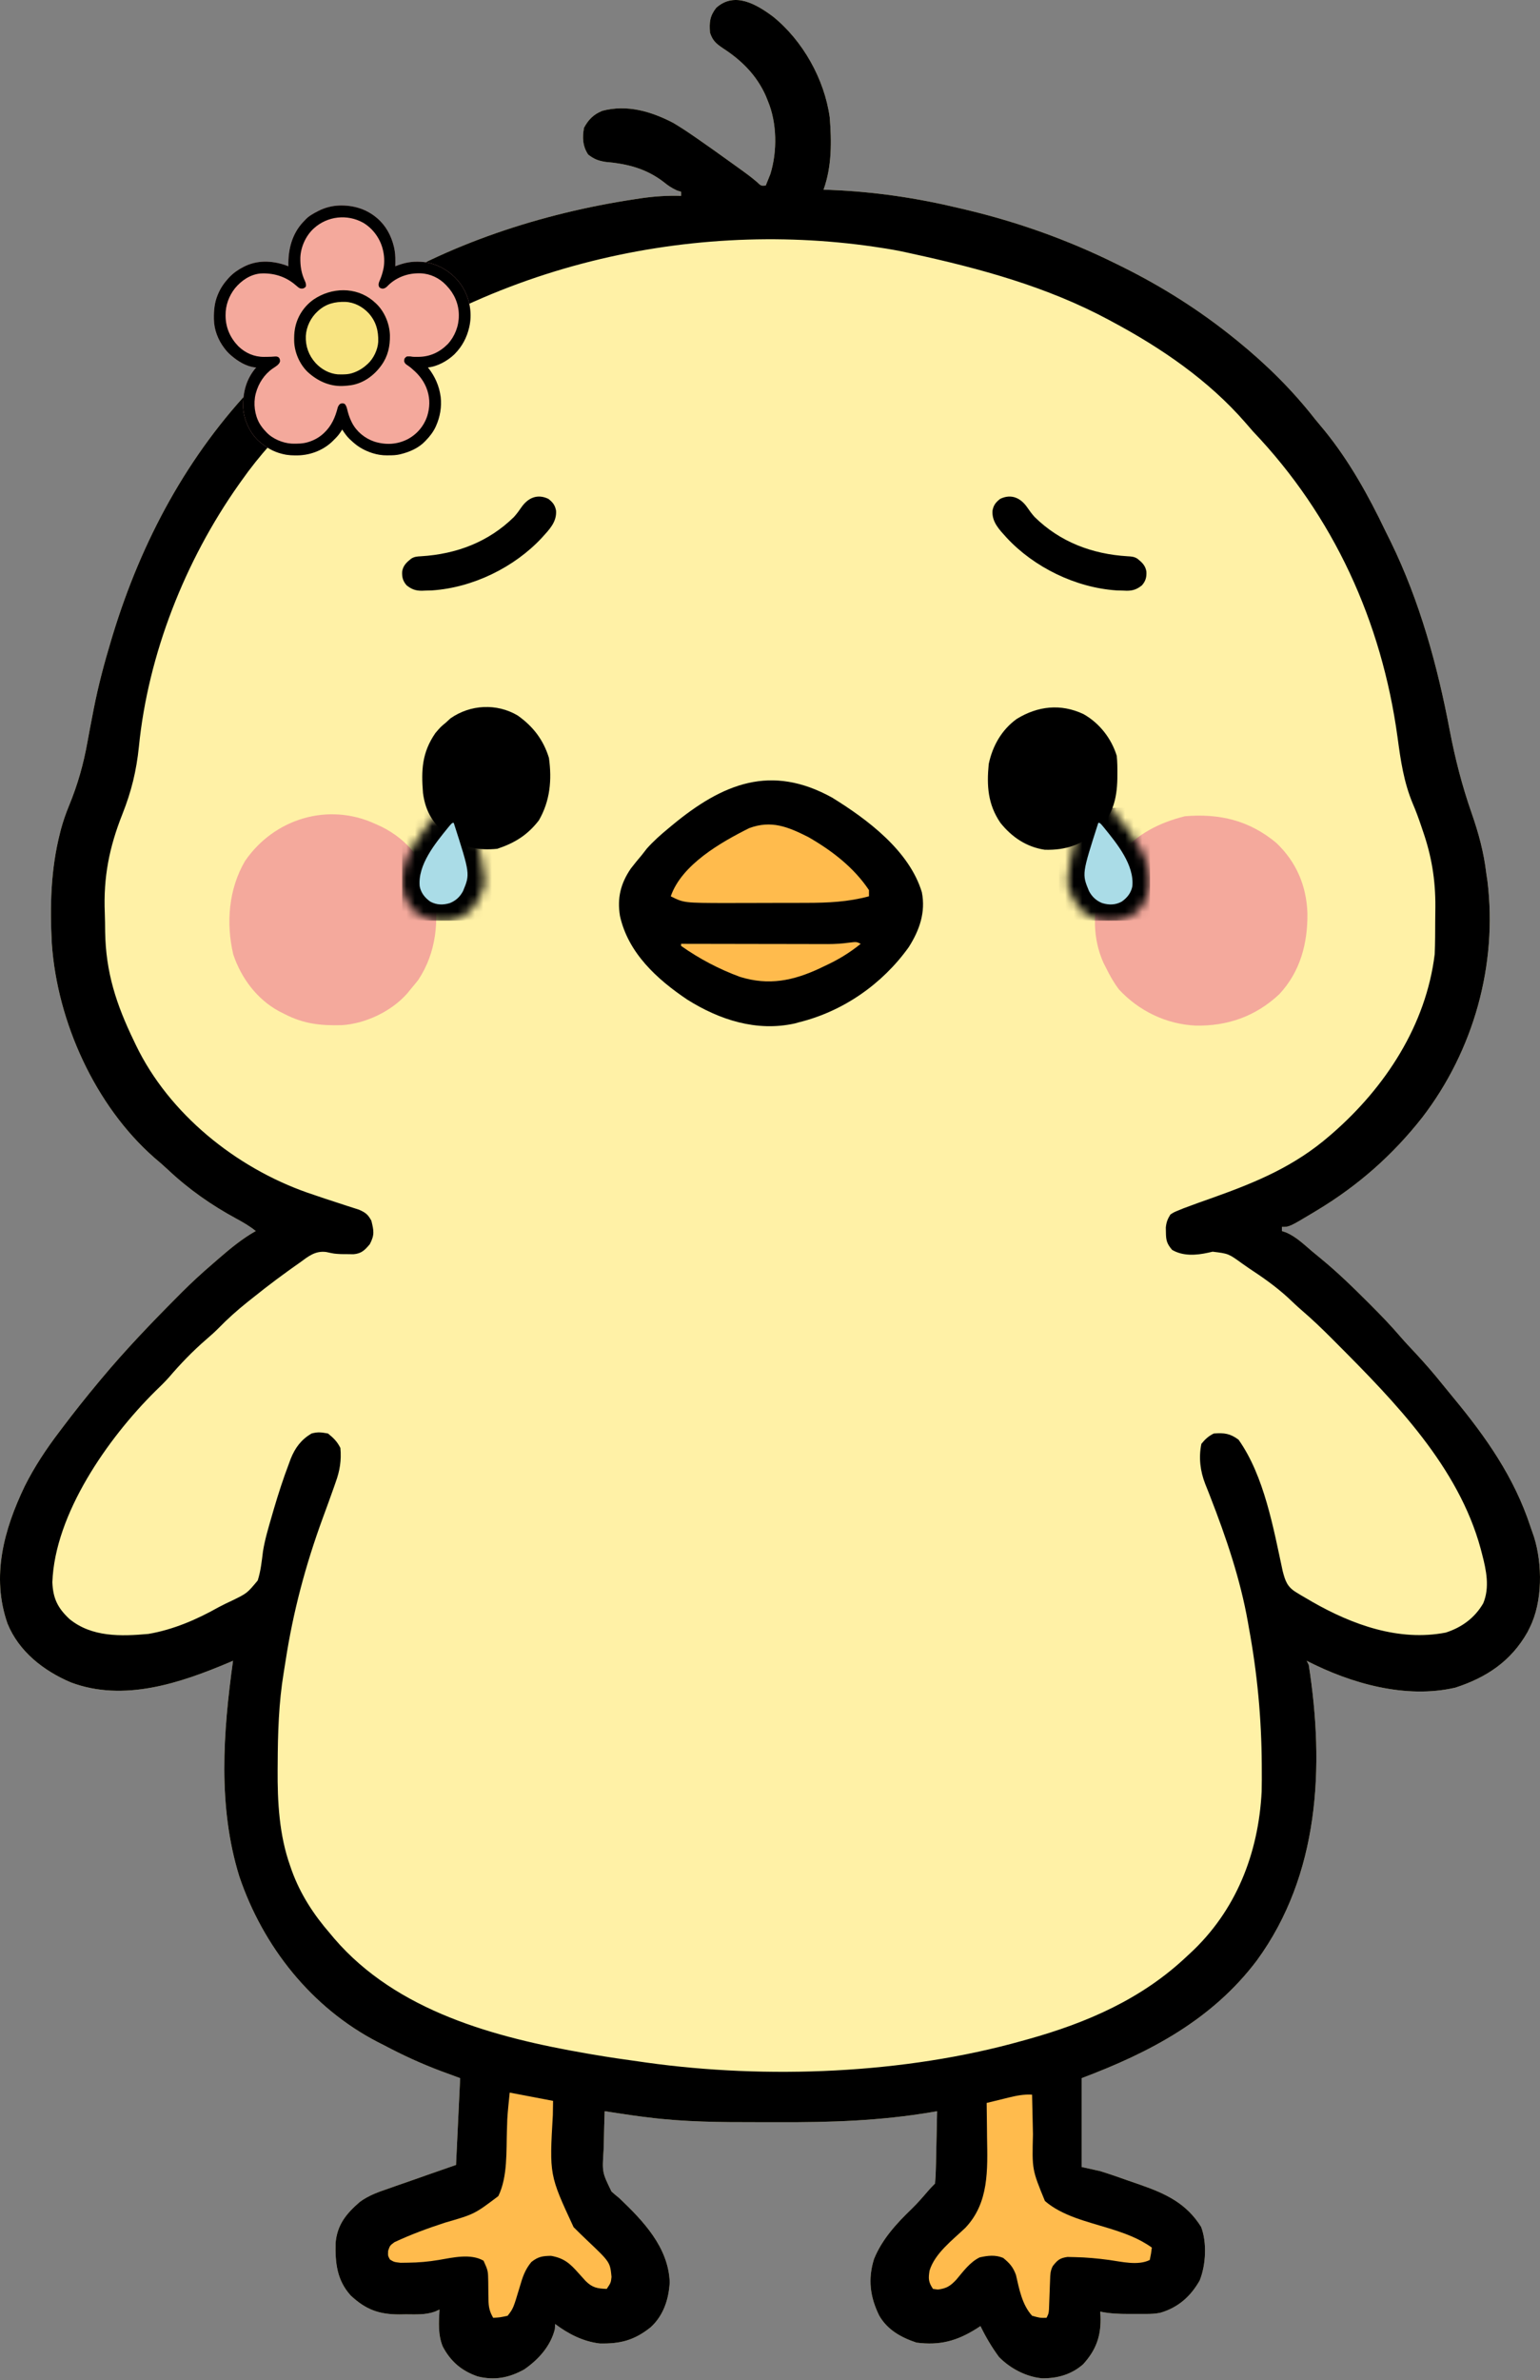 <svg width="180" height="278" viewBox="0 0 180 278" fill="none" xmlns="http://www.w3.org/2000/svg">
<rect x="0" y="0" width="180" height="278" fill="#808080" stroke="none"/>
<path d="M90.361 1.944C93.855 4.773 96.361 9.253 96.982 13.709C97.207 16.548 97.236 19.449 96.258 22.156C96.654 22.169 96.654 22.169 97.058 22.183C102.2 22.389 107.186 23.123 112.186 24.328C112.518 24.405 112.518 24.405 112.856 24.485C118.991 25.936 124.88 28.046 130.528 30.844C130.748 30.952 130.968 31.061 131.195 31.173C135.882 33.505 140.213 36.24 144.284 39.532C144.43 39.65 144.577 39.768 144.727 39.889C148.034 42.583 151.072 45.581 153.696 48.944C154.067 49.392 154.439 49.839 154.812 50.286C157.714 53.854 159.943 57.872 161.926 62.01C162.131 62.434 162.341 62.854 162.552 63.274C165.941 70.202 168.025 77.773 169.452 85.329C170.087 88.64 170.894 91.782 172.003 94.959C172.825 97.315 173.437 99.557 173.726 102.037C173.769 102.319 173.812 102.601 173.856 102.892C175.055 112.689 172.247 122.695 166.245 130.514C162.775 134.931 158.744 138.474 153.937 141.374C153.784 141.467 153.63 141.56 153.472 141.655C150.715 143.305 150.715 143.305 149.834 143.305C149.834 143.464 149.834 143.624 149.834 143.788C150.009 143.848 150.184 143.908 150.363 143.971C151.505 144.475 152.374 145.319 153.318 146.123C153.686 146.434 154.059 146.739 154.433 147.043C156.336 148.609 158.094 150.312 159.835 152.053C160.006 152.224 160.006 152.224 160.18 152.398C161.395 153.613 162.579 154.841 163.698 156.145C164.277 156.815 164.885 157.456 165.491 158.102C166.559 159.251 167.581 160.425 168.562 161.649C168.994 162.187 169.43 162.72 169.871 163.25C173.697 167.866 176.983 172.547 178.871 178.281C179.008 178.696 179.153 179.108 179.301 179.52C180.299 182.714 180.312 187.114 178.794 190.124C178.71 190.294 178.625 190.464 178.538 190.639C176.612 194.043 173.746 195.939 170.106 197.122C164.293 198.463 157.905 196.642 152.73 193.985C152.81 194.144 152.89 194.304 152.972 194.468C154.825 206.372 154.223 218.968 146.906 228.988C141.679 235.91 134.404 239.737 126.425 242.735C126.425 246.159 126.425 249.584 126.425 253.112C127.142 253.271 127.859 253.43 128.597 253.595C129.683 253.929 130.754 254.306 131.825 254.686C132.32 254.861 132.816 255.031 133.313 255.202C136.296 256.244 138.682 257.374 140.392 260.111C141.091 261.948 140.952 264.557 140.222 266.371C139.161 268.24 137.702 269.529 135.64 270.134C135.066 270.257 134.548 270.278 133.961 270.279C133.742 270.279 133.523 270.279 133.297 270.28C133.07 270.279 132.843 270.278 132.609 270.277C132.271 270.278 132.271 270.278 131.927 270.28C130.79 270.278 129.715 270.241 128.597 270.005C128.608 270.172 128.62 270.338 128.631 270.51C128.719 272.798 128.148 274.458 126.598 276.158C125.224 277.363 123.572 277.818 121.78 277.795C119.906 277.606 118.09 276.649 116.772 275.315C115.931 274.172 115.217 272.971 114.6 271.695C114.448 271.794 114.296 271.892 114.14 271.994C111.855 273.432 109.847 273.981 107.118 273.625C105.335 273.031 103.735 272.145 102.774 270.488C101.689 268.3 101.426 266.21 102.156 263.866C103.1 261.536 104.81 259.685 106.601 257.964C107.263 257.314 107.865 256.623 108.467 255.918C108.73 255.615 109.007 255.326 109.29 255.043C109.35 254.404 109.381 253.788 109.39 253.148C109.395 252.961 109.4 252.774 109.405 252.582C109.419 251.984 109.43 251.387 109.441 250.789C109.45 250.384 109.46 249.98 109.47 249.575C109.493 248.582 109.513 247.589 109.532 246.596C109.357 246.626 109.182 246.657 109.003 246.688C102.983 247.715 97.087 247.913 90.998 247.88C90.166 247.877 89.335 247.878 88.503 247.88C84.23 247.884 79.991 247.86 75.745 247.32C75.456 247.284 75.166 247.249 74.868 247.212C74.204 247.126 73.542 247.03 72.879 246.928C72.553 246.879 72.553 246.879 72.219 246.83C71.705 246.753 71.191 246.675 70.677 246.596C70.635 247.729 70.605 248.862 70.584 249.996C70.576 250.38 70.564 250.765 70.55 251.15C70.379 253.733 70.379 253.733 71.472 255.976C71.762 256.237 72.06 256.49 72.366 256.732C75.172 259.399 78.126 262.479 78.279 266.566C78.175 268.552 77.55 270.471 76.046 271.838C74.154 273.348 72.525 273.779 70.1 273.727C68.163 273.501 66.432 272.614 64.885 271.453C64.87 271.744 64.87 271.744 64.855 272.041C64.367 274.029 62.928 275.621 61.265 276.763C59.493 277.744 57.785 278.069 55.81 277.569C53.94 276.915 52.671 275.832 51.747 274.078C51.181 272.686 51.288 271.24 51.37 269.764C51.197 269.842 51.024 269.92 50.846 270.001C49.726 270.404 48.613 270.326 47.434 270.322C47.191 270.326 46.947 270.33 46.697 270.334C44.301 270.335 42.757 269.776 40.989 268.121C39.383 266.347 39.168 264.318 39.224 262.001C39.41 259.851 40.469 258.565 42.055 257.192C43.09 256.432 44.204 256.039 45.412 255.631C45.662 255.542 45.912 255.453 46.169 255.361C46.936 255.089 47.705 254.824 48.474 254.56C48.958 254.389 49.442 254.219 49.925 254.047C51.048 253.649 52.174 253.26 53.301 252.871C53.46 249.526 53.62 246.181 53.784 242.735C52.649 242.316 52.649 242.316 51.491 241.89C49.194 241.026 47.02 240.024 44.854 238.873C44.62 238.755 44.386 238.637 44.145 238.515C36.405 234.51 30.735 227.352 27.967 219.157C25.438 210.993 26.078 202.332 27.237 193.985C27.115 194.037 26.993 194.089 26.867 194.143C21.084 196.59 14.476 198.836 8.289 196.513C5.107 195.165 2.209 192.914 0.88 189.644C-1.047 184.139 0.447 178.682 2.888 173.594C4.035 171.304 5.415 169.232 6.965 167.197C7.066 167.063 7.167 166.928 7.272 166.79C8.652 164.958 10.079 163.165 11.55 161.405C11.706 161.218 11.706 161.218 11.865 161.028C14.652 157.69 17.654 154.56 20.721 151.48C20.908 151.292 21.096 151.103 21.289 150.909C22.428 149.773 23.601 148.694 24.824 147.649C25.093 147.415 25.362 147.18 25.631 146.946C26.993 145.771 28.321 144.681 29.892 143.788C29.186 143.217 28.437 142.782 27.64 142.351C24.693 140.755 22.066 138.916 19.623 136.619C19.111 136.14 18.588 135.686 18.051 135.236C11.12 129.165 6.691 119.341 6.058 110.226C5.822 105.879 5.93 101.553 7.01 97.316C7.072 97.069 7.072 97.069 7.136 96.817C7.393 95.884 7.704 94.988 8.074 94.094C9.094 91.621 9.765 89.231 10.234 86.6C10.424 85.543 10.628 84.489 10.833 83.435C10.873 83.227 10.913 83.02 10.954 82.806C11.486 80.085 12.196 77.42 12.998 74.766C13.064 74.549 13.129 74.332 13.197 74.108C16.55 63.158 21.939 53.11 29.892 44.841C30.005 44.722 30.118 44.604 30.235 44.482C31.59 43.069 32.995 41.771 34.528 40.553C34.979 40.193 35.422 39.823 35.859 39.445C37.923 37.66 40.139 36.164 42.441 34.705C42.605 34.6 42.77 34.496 42.94 34.388C52.328 28.489 63.257 24.924 74.176 23.272C74.443 23.231 74.709 23.191 74.983 23.149C76.535 22.929 78.039 22.828 79.606 22.88C79.606 22.72 79.606 22.561 79.606 22.397C79.447 22.347 79.288 22.297 79.124 22.246C78.48 21.951 78.081 21.675 77.54 21.235C75.487 19.669 73.291 19.129 70.761 18.911C69.907 18.769 69.427 18.582 68.746 18.053C68.097 17.081 68.047 16.044 68.264 14.916C68.793 13.948 69.374 13.365 70.397 12.945C73.295 12.179 76.116 13.011 78.7 14.358C79.504 14.839 80.284 15.348 81.054 15.881C81.217 15.993 81.379 16.105 81.547 16.22C82.76 17.06 83.96 17.915 85.157 18.777C85.366 18.927 85.366 18.927 85.579 19.08C87.595 20.528 87.595 20.528 88.457 21.243C88.964 21.722 88.964 21.722 89.501 21.673C89.673 21.247 89.673 21.247 89.848 20.813C89.912 20.654 89.977 20.494 90.043 20.33C90.866 17.674 90.824 14.345 89.742 11.778C89.663 11.581 89.584 11.384 89.502 11.181C88.422 8.768 86.672 7.039 84.473 5.618C83.676 5.076 83.293 4.739 82.985 3.814C82.895 2.605 82.957 1.886 83.709 0.918C85.85 -1.016 88.399 0.485 90.361 1.944Z" fill="#FFF1A6"/>
<path d="M90.361 1.944C93.855 4.773 96.361 9.253 96.982 13.709C97.207 16.548 97.236 19.449 96.258 22.156C96.654 22.169 96.654 22.169 97.058 22.183C102.2 22.389 107.186 23.123 112.186 24.328C112.518 24.405 112.518 24.405 112.856 24.485C118.991 25.936 124.88 28.046 130.528 30.844C130.748 30.952 130.968 31.061 131.195 31.173C135.882 33.505 140.213 36.24 144.284 39.532C144.43 39.65 144.577 39.768 144.727 39.889C148.034 42.583 151.072 45.581 153.696 48.944C154.067 49.392 154.439 49.839 154.812 50.286C157.714 53.854 159.943 57.872 161.926 62.01C162.131 62.434 162.341 62.854 162.552 63.274C165.941 70.202 168.025 77.773 169.452 85.329C170.087 88.64 170.894 91.782 172.003 94.959C172.825 97.315 173.437 99.557 173.726 102.037C173.769 102.319 173.812 102.601 173.856 102.892C175.055 112.689 172.247 122.695 166.245 130.514C162.775 134.931 158.744 138.474 153.937 141.374C153.784 141.467 153.63 141.56 153.472 141.655C150.715 143.305 150.715 143.305 149.834 143.305C149.834 143.464 149.834 143.624 149.834 143.788C150.009 143.848 150.184 143.908 150.363 143.971C151.505 144.475 152.374 145.319 153.318 146.123C153.686 146.434 154.059 146.739 154.433 147.043C156.336 148.609 158.094 150.312 159.835 152.053C160.006 152.224 160.006 152.224 160.18 152.398C161.395 153.613 162.579 154.841 163.698 156.145C164.277 156.815 164.885 157.456 165.491 158.102C166.559 159.251 167.581 160.425 168.562 161.649C168.994 162.187 169.43 162.72 169.871 163.25C173.697 167.866 176.983 172.547 178.871 178.281C179.008 178.696 179.153 179.108 179.301 179.52C180.299 182.714 180.312 187.114 178.794 190.124C178.71 190.294 178.625 190.464 178.538 190.639C176.612 194.043 173.746 195.939 170.106 197.122C164.293 198.463 157.905 196.642 152.73 193.985C152.81 194.144 152.89 194.304 152.972 194.468C154.825 206.372 154.223 218.968 146.906 228.988C141.679 235.91 134.404 239.737 126.425 242.735C126.425 246.159 126.425 249.584 126.425 253.112C127.142 253.271 127.859 253.43 128.597 253.595C129.683 253.929 130.754 254.306 131.825 254.686C132.32 254.861 132.816 255.031 133.313 255.202C136.296 256.244 138.682 257.374 140.392 260.111C141.091 261.948 140.952 264.557 140.222 266.371C139.161 268.24 137.702 269.529 135.64 270.134C135.066 270.257 134.548 270.278 133.961 270.279C133.742 270.279 133.523 270.279 133.297 270.28C133.07 270.279 132.843 270.278 132.609 270.277C132.271 270.278 132.271 270.278 131.927 270.28C130.79 270.278 129.715 270.241 128.597 270.005C128.608 270.172 128.62 270.338 128.631 270.51C128.719 272.798 128.148 274.458 126.598 276.158C125.224 277.363 123.572 277.818 121.78 277.795C119.906 277.606 118.09 276.649 116.772 275.315C115.931 274.172 115.217 272.971 114.6 271.695C114.448 271.794 114.296 271.892 114.14 271.994C111.855 273.432 109.847 273.981 107.118 273.625C105.335 273.031 103.735 272.145 102.774 270.488C101.689 268.3 101.426 266.21 102.156 263.866C103.1 261.536 104.81 259.685 106.601 257.964C107.263 257.314 107.865 256.623 108.467 255.918C108.73 255.615 109.007 255.326 109.29 255.043C109.35 254.404 109.381 253.788 109.39 253.148C109.395 252.961 109.4 252.774 109.405 252.582C109.419 251.984 109.43 251.387 109.441 250.789C109.45 250.384 109.46 249.98 109.47 249.575C109.493 248.582 109.513 247.589 109.532 246.596C109.357 246.626 109.182 246.657 109.003 246.688C102.983 247.715 97.087 247.913 90.998 247.88C90.166 247.877 89.335 247.878 88.503 247.88C84.23 247.884 79.991 247.86 75.745 247.32C75.456 247.284 75.166 247.249 74.868 247.212C74.204 247.126 73.542 247.03 72.879 246.928C72.553 246.879 72.553 246.879 72.219 246.83C71.705 246.753 71.191 246.675 70.677 246.596C70.635 247.729 70.605 248.862 70.584 249.996C70.576 250.38 70.564 250.765 70.55 251.15C70.379 253.733 70.379 253.733 71.472 255.976C71.762 256.237 72.06 256.49 72.366 256.732C75.172 259.399 78.126 262.479 78.279 266.566C78.175 268.552 77.55 270.471 76.046 271.838C74.154 273.348 72.525 273.779 70.1 273.727C68.163 273.501 66.432 272.614 64.885 271.453C64.87 271.744 64.87 271.744 64.855 272.041C64.367 274.029 62.928 275.621 61.265 276.763C59.493 277.744 57.785 278.069 55.81 277.569C53.94 276.915 52.671 275.832 51.747 274.078C51.181 272.686 51.288 271.24 51.37 269.764C51.197 269.842 51.024 269.92 50.846 270.001C49.726 270.404 48.613 270.326 47.434 270.322C47.191 270.326 46.947 270.33 46.697 270.334C44.301 270.335 42.757 269.776 40.989 268.121C39.383 266.347 39.168 264.318 39.224 262.001C39.41 259.851 40.469 258.565 42.055 257.192C43.09 256.432 44.204 256.039 45.412 255.631C45.662 255.542 45.912 255.453 46.169 255.361C46.936 255.089 47.705 254.824 48.474 254.56C48.958 254.389 49.442 254.219 49.925 254.047C51.048 253.649 52.174 253.26 53.301 252.871C53.46 249.526 53.62 246.181 53.784 242.735C52.649 242.316 52.649 242.316 51.491 241.89C49.194 241.026 47.02 240.024 44.854 238.873C44.62 238.755 44.386 238.637 44.145 238.515C36.405 234.51 30.735 227.352 27.967 219.157C25.438 210.993 26.078 202.332 27.237 193.985C27.115 194.037 26.993 194.089 26.867 194.143C21.084 196.59 14.476 198.836 8.289 196.513C5.107 195.165 2.209 192.914 0.88 189.644C-1.047 184.139 0.447 178.682 2.888 173.594C4.035 171.304 5.415 169.232 6.965 167.197C7.066 167.063 7.167 166.928 7.272 166.79C8.652 164.958 10.079 163.165 11.55 161.405C11.706 161.218 11.706 161.218 11.865 161.028C14.652 157.69 17.654 154.56 20.721 151.48C20.908 151.292 21.096 151.103 21.289 150.909C22.428 149.773 23.601 148.694 24.824 147.649C25.093 147.415 25.362 147.18 25.631 146.946C26.993 145.771 28.321 144.681 29.892 143.788C29.186 143.217 28.437 142.782 27.64 142.351C24.693 140.755 22.066 138.916 19.623 136.619C19.111 136.14 18.588 135.686 18.051 135.236C11.12 129.165 6.691 119.341 6.058 110.226C5.822 105.879 5.93 101.553 7.01 97.316C7.072 97.069 7.072 97.069 7.136 96.817C7.393 95.884 7.704 94.988 8.074 94.094C9.094 91.621 9.765 89.231 10.234 86.6C10.424 85.543 10.628 84.489 10.833 83.435C10.873 83.227 10.913 83.02 10.954 82.806C11.486 80.085 12.196 77.42 12.998 74.766C13.064 74.549 13.129 74.332 13.197 74.108C16.55 63.158 21.939 53.11 29.892 44.841C30.005 44.722 30.118 44.604 30.235 44.482C31.59 43.069 32.995 41.771 34.528 40.553C34.979 40.193 35.422 39.823 35.859 39.445C37.923 37.66 40.139 36.164 42.441 34.705C42.605 34.6 42.77 34.496 42.94 34.388C52.328 28.489 63.257 24.924 74.176 23.272C74.443 23.231 74.709 23.191 74.983 23.149C76.535 22.929 78.039 22.828 79.606 22.88C79.606 22.72 79.606 22.561 79.606 22.397C79.447 22.347 79.288 22.297 79.124 22.246C78.48 21.951 78.081 21.675 77.54 21.235C75.487 19.669 73.291 19.129 70.761 18.911C69.907 18.769 69.427 18.582 68.746 18.053C68.097 17.081 68.047 16.044 68.264 14.916C68.793 13.948 69.374 13.365 70.397 12.945C73.295 12.179 76.116 13.011 78.7 14.358C79.504 14.839 80.284 15.348 81.054 15.881C81.217 15.993 81.379 16.105 81.547 16.22C82.76 17.06 83.96 17.915 85.157 18.777C85.366 18.927 85.366 18.927 85.579 19.08C87.595 20.528 87.595 20.528 88.457 21.243C88.964 21.722 88.964 21.722 89.501 21.673C89.673 21.247 89.673 21.247 89.848 20.813C89.912 20.654 89.977 20.494 90.043 20.33C90.866 17.674 90.824 14.345 89.742 11.778C89.663 11.581 89.584 11.384 89.502 11.181C88.422 8.768 86.672 7.039 84.473 5.618C83.676 5.076 83.293 4.739 82.985 3.814C82.895 2.605 82.957 1.886 83.709 0.918C85.85 -1.016 88.399 0.485 90.361 1.944ZM35.925 47.496C35.668 47.742 35.668 47.742 35.405 47.993C32.739 50.549 30.326 53.158 28.202 56.184C28.095 56.335 27.987 56.487 27.876 56.643C21.629 65.493 17.314 76.414 16.235 87.212C15.946 90.04 15.356 92.448 14.306 95.093C12.763 98.983 12.076 102.459 12.249 106.647C12.275 107.373 12.284 108.099 12.29 108.826C12.362 113.588 13.595 117.328 15.653 121.585C15.73 121.746 15.807 121.908 15.886 122.074C19.761 130.109 27.568 136.37 35.909 139.3C37.303 139.78 38.701 140.249 40.105 140.697C40.27 140.751 40.435 140.805 40.605 140.861C41.057 141.008 41.51 141.153 41.964 141.297C42.73 141.637 43.008 141.855 43.406 142.581C43.696 143.777 43.796 144.225 43.225 145.326C42.626 146.026 42.258 146.416 41.322 146.498C41.079 146.495 40.836 146.491 40.586 146.488C40.346 146.486 40.106 146.485 39.859 146.483C39.062 146.442 39.062 146.442 38.133 146.239C36.839 146.07 36.041 146.747 35.035 147.483C34.846 147.616 34.657 147.748 34.462 147.885C33.899 148.282 33.342 148.688 32.788 149.097C32.635 149.209 32.483 149.322 32.325 149.437C31.418 150.11 30.532 150.805 29.65 151.51C29.297 151.79 29.297 151.79 28.936 152.075C27.727 153.044 26.6 154.045 25.521 155.156C25.069 155.609 24.601 156.027 24.115 156.443C22.525 157.814 21.085 159.31 19.723 160.905C19.214 161.471 18.674 161.993 18.127 162.521C12.608 167.998 6.406 176.827 6.12 184.814C6.195 186.711 6.749 187.827 8.126 189.113C10.732 191.239 14.139 191.135 17.342 190.848C20.25 190.352 22.994 189.171 25.55 187.729C26.056 187.455 26.572 187.213 27.094 186.97C28.88 186.1 28.88 186.1 30.121 184.609C30.483 183.495 30.593 182.338 30.741 181.18C30.967 179.794 31.372 178.454 31.762 177.107C31.845 176.819 31.929 176.531 32.015 176.234C32.541 174.457 33.106 172.7 33.768 170.968C33.839 170.776 33.909 170.584 33.981 170.386C34.501 169.096 35.199 168.163 36.408 167.438C37.164 167.237 37.532 167.295 38.338 167.438C38.988 167.964 39.414 168.382 39.786 169.128C39.921 170.556 39.722 171.796 39.228 173.14C39.166 173.319 39.104 173.499 39.04 173.683C38.608 174.92 38.153 176.148 37.702 177.377C35.709 182.829 34.255 188.272 33.376 194.021C33.307 194.472 33.235 194.921 33.16 195.37C32.575 198.918 32.471 202.434 32.456 206.022C32.453 206.349 32.453 206.349 32.45 206.684C32.425 210.472 32.632 214.351 33.919 217.953C33.98 218.129 34.041 218.305 34.104 218.487C35.107 221.249 36.655 223.627 38.58 225.841C38.824 226.134 38.824 226.134 39.074 226.432C46.391 234.938 57.875 237.997 68.505 239.839C68.759 239.883 69.013 239.927 69.274 239.972C71.105 240.285 72.939 240.554 74.78 240.804C75.035 240.841 75.291 240.877 75.554 240.915C89.626 242.877 105.692 242.25 119.426 238.391C119.663 238.325 119.9 238.26 120.144 238.193C127.062 236.262 133.469 233.483 138.733 228.496C138.905 228.337 138.905 228.337 139.081 228.176C144.459 223.213 147.091 216.522 147.467 209.267C147.486 208.376 147.488 207.486 147.481 206.595C147.481 206.435 147.48 206.276 147.479 206.111C147.45 200.714 146.953 195.431 145.973 190.124C145.935 189.905 145.897 189.687 145.858 189.462C144.975 184.463 143.305 179.552 141.462 174.827C141.395 174.655 141.329 174.484 141.26 174.307C141.134 173.986 141.007 173.665 140.876 173.345C140.284 171.835 140.089 170.246 140.422 168.645C140.877 168.093 141.233 167.757 141.87 167.438C143.098 167.346 143.776 167.43 144.766 168.162C147.77 172.406 148.846 178.523 149.923 183.503C150.223 184.654 150.45 185.348 151.492 185.981C151.683 186.098 151.875 186.215 152.072 186.335C152.279 186.455 152.487 186.576 152.7 186.7C152.915 186.826 153.129 186.952 153.35 187.082C158.06 189.777 163.507 191.756 168.99 190.689C170.852 190.09 172.376 188.978 173.364 187.273C174.141 185.42 173.722 183.405 173.229 181.526C173.147 181.212 173.147 181.212 173.064 180.892C170.468 171.339 163.061 163.763 156.26 156.94C156.036 156.716 155.812 156.491 155.582 156.259C154.479 155.159 153.365 154.091 152.183 153.077C151.609 152.583 151.064 152.06 150.513 151.541C149.094 150.249 147.575 149.182 145.973 148.132C145.699 147.941 145.426 147.75 145.153 147.559C143.585 146.427 143.585 146.427 141.735 146.201C141.482 146.258 141.482 146.258 141.225 146.317C139.805 146.634 138.265 146.735 136.999 145.99C136.383 145.268 136.282 144.868 136.275 143.939C136.271 143.753 136.268 143.567 136.264 143.375C136.328 142.745 136.469 142.395 136.802 141.857C137.224 141.588 137.224 141.588 137.739 141.378C137.934 141.298 138.129 141.219 138.33 141.136C139.494 140.695 140.665 140.277 141.84 139.866C146.873 138.071 151.304 136.217 155.385 132.686C155.504 132.584 155.623 132.481 155.746 132.375C161.931 126.981 166.68 119.732 167.693 111.449C167.72 110.781 167.738 110.118 167.742 109.45C167.744 109.262 167.745 109.074 167.746 108.881C167.749 108.484 167.75 108.088 167.751 107.692C167.753 107.097 167.761 106.503 167.769 105.908C167.79 102.776 167.328 99.969 166.29 96.999C166.198 96.724 166.198 96.724 166.103 96.443C165.809 95.579 165.5 94.729 165.139 93.891C164.072 91.343 163.714 88.829 163.346 86.1C161.5 72.601 155.876 60.271 146.456 50.392C146.152 50.047 145.85 49.7 145.551 49.351C141.273 44.432 135.757 40.656 130.045 37.601C129.897 37.521 129.749 37.441 129.596 37.358C122.412 33.499 114.558 31.359 106.636 29.637C106.443 29.594 106.249 29.551 106.05 29.506C104.964 29.265 103.875 29.073 102.774 28.913C102.561 28.881 102.347 28.848 102.127 28.815C80.255 25.636 55.175 31.035 35.925 47.496Z" fill="black"/>
<path d="M97.269 93.168C101.408 95.724 106.286 99.373 107.75 104.219C108.208 106.562 107.474 108.658 106.213 110.635C103.123 114.953 98.531 118.144 93.362 119.413C93.213 119.455 93.064 119.497 92.911 119.54C88.428 120.538 84.096 119.123 80.33 116.758C76.786 114.379 73.421 111.31 72.463 106.981C72.126 104.895 72.536 103.207 73.73 101.452C74.147 100.91 74.579 100.386 75.021 99.865C75.312 99.492 75.312 99.492 75.609 99.111C76.397 98.227 77.246 97.48 78.158 96.728C78.278 96.628 78.398 96.528 78.522 96.425C84.519 91.449 90.153 89.232 97.269 93.168Z" fill="black"/>
<path d="M149.171 98.447C151.522 100.675 152.709 103.471 152.815 106.676C152.855 110.194 151.984 113.489 149.527 116.128C146.753 118.72 143.486 119.866 139.738 119.793C136.31 119.628 133.106 118.086 130.769 115.552C130.197 114.786 129.748 113.994 129.321 113.139C129.203 112.905 129.085 112.671 128.964 112.431C127.728 109.659 127.725 106.574 128.572 103.672C129.059 102.448 129.747 101.403 130.528 100.348C130.654 100.174 130.781 100 130.911 99.821C132.83 97.415 135.559 96.073 138.492 95.34C142.545 95.002 146.01 95.82 149.171 98.447Z" fill="#F4A99C"/>
<path d="M43.889 96.245C44.23 96.398 44.23 96.398 44.578 96.555C47.658 98.08 49.496 100.535 50.646 103.726C51.377 107.432 51.01 111.273 48.882 114.466C48.593 114.834 48.296 115.196 47.992 115.552C47.854 115.722 47.715 115.892 47.573 116.067C45.718 118.148 42.713 119.575 39.935 119.744C37.476 119.807 35.497 119.599 33.27 118.448C33.05 118.337 32.829 118.227 32.602 118.113C30.03 116.706 28.205 114.263 27.267 111.494C26.402 107.82 26.723 103.83 28.645 100.561C32.036 95.623 38.363 93.678 43.889 96.245Z" fill="#F4A99C"/>
<path d="M59.576 244.424C62.084 244.902 62.084 244.902 64.644 245.389C64.635 245.934 64.627 246.479 64.618 247.04C64.213 254.046 64.213 254.046 67.045 260.142C67.574 260.673 68.112 261.193 68.656 261.709C71.308 264.227 71.308 264.227 71.476 265.948C71.401 266.627 71.401 266.627 70.918 267.351C69.818 267.316 69.225 267.207 68.437 266.416C68.174 266.133 67.915 265.846 67.66 265.556C66.651 264.415 65.968 263.765 64.402 263.489C63.399 263.506 62.896 263.585 62.106 264.212C61.35 265.126 61.079 265.984 60.752 267.109C59.99 269.647 59.99 269.647 59.334 270.488C58.444 270.684 58.444 270.684 57.645 270.729C57.216 269.988 57.102 269.448 57.096 268.595C57.091 268.374 57.086 268.153 57.081 267.925C57.075 267.461 57.071 266.998 57.068 266.535C57.046 265.228 57.046 265.228 56.519 264.06C55.028 263.187 52.906 263.694 51.28 263.972C50.086 264.174 48.929 264.273 47.72 264.289C47.421 264.293 47.122 264.297 46.813 264.301C46.061 264.213 46.061 264.213 45.58 263.922C45.337 263.489 45.337 263.489 45.365 262.904C45.578 262.283 45.578 262.283 46.111 261.891C48.04 260.989 49.995 260.271 52.019 259.613C55.457 258.617 55.457 258.617 58.245 256.513C59.355 254.243 59.165 251.244 59.252 248.754C59.26 248.54 59.267 248.327 59.275 248.107C59.281 247.92 59.286 247.733 59.292 247.541C59.354 246.5 59.472 245.462 59.576 244.424Z" fill="#FFBB4D"/>
<path d="M120.633 244.665C120.64 245.028 120.64 245.028 120.648 245.399C120.666 246.309 120.687 247.219 120.71 248.128C120.719 248.52 120.727 248.911 120.735 249.303C120.628 253.42 120.628 253.42 122.136 257.086C124.166 258.844 127.102 259.493 129.62 260.275C131.434 260.842 133.069 261.413 134.63 262.524C134.54 263.233 134.54 263.233 134.389 263.972C133.014 264.66 131.1 264.175 129.638 263.972C128.305 263.793 126.986 263.667 125.641 263.64C125.351 263.633 125.061 263.627 124.762 263.62C123.864 263.753 123.597 263.991 123.046 264.696C122.757 265.274 122.76 265.672 122.737 266.318C122.728 266.543 122.719 266.767 122.71 266.999C122.701 267.235 122.693 267.47 122.684 267.713C122.668 268.178 122.65 268.643 122.632 269.108C122.624 269.315 122.617 269.521 122.609 269.734C122.564 270.247 122.564 270.247 122.322 270.729C121.553 270.745 121.553 270.745 120.633 270.488C119.458 269.198 119.129 267.368 118.748 265.718C118.408 264.794 118.012 264.351 117.254 263.731C116.326 263.352 115.471 263.457 114.509 263.67C113.367 264.225 112.587 265.313 111.784 266.266C111.088 267.01 110.626 267.307 109.622 267.426C109.433 267.401 109.244 267.376 109.049 267.351C108.512 266.545 108.499 266.162 108.648 265.221C109.265 263.189 111.35 261.633 112.835 260.216C115.611 257.29 115.432 253.439 115.369 249.613C115.365 249.223 115.362 248.834 115.359 248.445C115.351 247.507 115.339 246.569 115.324 245.631C115.982 245.468 116.641 245.308 117.3 245.148C117.485 245.102 117.671 245.056 117.862 245.009C118.804 244.782 119.656 244.603 120.633 244.665Z" fill="#FFBB4D"/>
<path d="M126.64 83.409C128.493 84.452 129.901 86.239 130.528 88.281C130.602 88.981 130.608 89.674 130.603 90.377C130.601 90.668 130.601 90.668 130.599 90.965C130.55 93.358 130.035 95.203 128.356 96.969C126.547 98.652 124.576 99.329 122.11 99.254C119.973 98.933 118.253 97.77 116.923 96.099C115.459 93.943 115.319 91.779 115.565 89.246C116.008 87.13 117.072 85.248 118.84 83.972C121.29 82.468 123.973 82.154 126.64 83.409Z" fill="black"/>
<path d="M60.499 83.567C62.293 84.83 63.51 86.403 64.161 88.522C64.522 91.106 64.295 93.552 62.984 95.823C61.663 97.533 60.17 98.46 58.128 99.141C55.936 99.364 54.191 99.007 52.406 97.696C50.654 96.21 49.744 94.902 49.44 92.625C49.228 89.961 49.314 87.909 50.888 85.626C51.506 84.902 51.506 84.902 52.094 84.42C52.279 84.25 52.463 84.081 52.652 83.907C54.975 82.286 58.043 82.121 60.499 83.567Z" fill="black"/>
<path d="M94.474 97.769C97.216 99.339 99.805 101.323 101.568 103.968C101.568 104.207 101.568 104.446 101.568 104.692C99.11 105.35 96.798 105.454 94.258 105.456C93.923 105.457 93.587 105.458 93.252 105.459C92.55 105.46 91.849 105.461 91.147 105.461C90.258 105.46 89.369 105.464 88.48 105.468C87.787 105.471 87.094 105.471 86.401 105.471C85.917 105.471 85.433 105.474 84.949 105.477C79.945 105.464 79.945 105.464 78.4 104.692C79.673 101.002 84.233 98.394 87.57 96.728C90.153 95.772 92.099 96.57 94.474 97.769Z" fill="#FFBB4D"/>
<path d="M100.602 110.243C99.282 111.31 97.95 112.113 96.409 112.822C96.219 112.913 96.03 113.004 95.834 113.098C92.722 114.554 89.865 115.146 86.499 114.104C84.059 113.21 81.729 111.986 79.606 110.484C79.606 110.404 79.606 110.325 79.606 110.243C79.835 110.243 80.064 110.244 80.299 110.244C82.458 110.249 84.616 110.253 86.775 110.255C87.885 110.256 88.994 110.258 90.104 110.261C91.176 110.263 92.248 110.265 93.32 110.265C93.728 110.266 94.136 110.267 94.544 110.268C95.117 110.27 95.691 110.27 96.264 110.27C96.431 110.271 96.598 110.272 96.77 110.273C97.607 110.271 98.416 110.221 99.245 110.105C100.12 110.001 100.12 110.001 100.602 110.243Z" fill="#FFBB4D"/>
<path d="M64.092 58.267C64.622 58.673 64.878 59.018 64.994 59.651C65.082 60.98 64.201 61.855 63.346 62.801C60.155 66.243 55.295 68.641 50.492 68.962C50.204 68.975 49.915 68.982 49.626 68.987C49.53 68.991 49.433 68.995 49.334 69C48.592 69.01 48.094 68.827 47.524 68.366C47.09 67.87 46.97 67.409 47.006 66.764C47.112 66.071 47.504 65.7 48.038 65.27C48.407 65.022 48.754 64.997 49.191 64.975C53.373 64.724 57.107 63.295 60.068 60.39C60.397 60.027 60.672 59.65 60.946 59.248C61.691 58.183 62.776 57.638 64.092 58.267Z" fill="black"/>
<path d="M116.908 58.267C116.378 58.673 116.122 59.018 116.006 59.651C115.918 60.98 116.799 61.855 117.654 62.801C120.845 66.243 125.705 68.641 130.507 68.962C130.796 68.975 131.085 68.982 131.374 68.987C131.47 68.991 131.567 68.995 131.666 69C132.408 69.01 132.906 68.827 133.476 68.366C133.911 67.87 134.03 67.409 133.994 66.764C133.888 66.071 133.496 65.7 132.962 65.27C132.593 65.022 132.246 64.997 131.809 64.975C127.627 64.724 123.893 63.295 120.932 60.39C120.603 60.027 120.328 59.65 120.054 59.248C119.309 58.183 118.224 57.638 116.908 58.267Z" fill="black"/>
<mask id="mask0_501_18917" style="mask-type:alpha" maskUnits="userSpaceOnUse" x="47" y="84" width="16" height="24">
<path d="M55.913 84.003C57.63 83.954 59.172 84.537 60.426 85.713C61.148 86.41 61.612 87.159 62.008 88.073C62.044 88.155 62.08 88.237 62.117 88.322C62.632 89.772 62.425 91.483 61.791 92.848C61.531 93.386 61.242 93.873 60.838 94.316C60.775 94.385 60.713 94.455 60.648 94.527C59.599 95.638 58.085 96.449 56.533 96.507C56.357 96.508 56.181 96.507 56.004 96.506C55.944 96.505 55.883 96.505 55.82 96.504C55.672 96.504 55.524 96.502 55.375 96.501C55.395 96.582 55.415 96.664 55.435 96.748C56.987 103.219 56.987 103.219 55.615 105.574C55.002 106.56 53.874 107.263 52.757 107.542C51.28 107.758 49.962 107.52 48.723 106.665C47.778 105.905 47.181 104.714 47.026 103.524C46.706 100.115 49.446 97.003 51.474 94.55C51.314 94.28 51.147 94.017 50.976 93.755C50.1 92.37 49.638 90.705 50.005 89.07C50.446 87.317 51.414 85.843 52.956 84.874C53.892 84.352 54.844 84.062 55.913 84.003Z" fill="black"/>
</mask>
<g mask="url(#mask0_501_18917)">
<rect x="47" y="94.369" width="10.627" height="13.158" fill="black"/>
<path d="M53.034 96.11C54.951 102.079 54.951 102.079 54.127 104.07C53.782 104.733 53.283 105.203 52.587 105.482C51.785 105.726 51.053 105.715 50.303 105.318C49.665 104.872 49.206 104.3 49.055 103.524C48.814 101.009 50.866 98.523 52.347 96.696C52.831 96.11 52.831 96.11 53.034 96.11Z" fill="#AADCE7"/>
</g>
<mask id="mask1_501_18917" style="mask-type:alpha" maskUnits="userSpaceOnUse" x="119" y="84" width="16" height="24">
<path d="M125.495 84.003C123.778 83.954 122.235 84.537 120.982 85.713C120.26 86.41 119.795 87.159 119.399 88.073C119.364 88.155 119.328 88.237 119.291 88.322C118.776 89.772 118.982 91.483 119.617 92.848C119.877 93.386 120.165 93.873 120.57 94.316C120.632 94.385 120.695 94.455 120.759 94.527C121.808 95.638 123.322 96.449 124.874 96.507C125.051 96.508 125.227 96.507 125.403 96.506C125.464 96.505 125.525 96.505 125.587 96.504C125.736 96.504 125.884 96.502 126.032 96.501C126.013 96.582 125.993 96.664 125.973 96.748C124.42 103.219 124.42 103.219 125.792 105.574C126.405 106.56 127.534 107.263 128.65 107.542C130.128 107.758 131.446 107.52 132.685 106.665C133.63 105.905 134.227 104.714 134.382 103.524C134.702 100.115 131.961 97.003 129.934 94.55C130.093 94.28 130.26 94.017 130.431 93.755C131.307 92.37 131.769 90.705 131.403 89.07C130.962 87.317 129.993 85.843 128.451 84.874C127.515 84.352 126.564 84.062 125.495 84.003Z" fill="black"/>
</mask>
<g mask="url(#mask1_501_18917)">
<rect width="10.627" height="13.158" transform="matrix(-1 0 0 1 134.407 94.369)" fill="black"/>
<path d="M128.373 96.11C126.456 102.079 126.456 102.079 127.281 104.07C127.626 104.733 128.124 105.203 128.821 105.482C129.622 105.726 130.354 105.715 131.104 105.318C131.743 104.872 132.201 104.3 132.353 103.524C132.594 101.009 130.541 98.523 129.061 96.696C128.577 96.11 128.577 96.11 128.373 96.11Z" fill="#AADCE7"/>
</g>
<path d="M39.643 24.004C41.263 23.952 42.797 24.393 44.042 25.45C44.074 25.477 44.074 25.477 44.107 25.505C45.108 26.364 45.73 27.533 46.038 28.805C46.049 28.853 46.049 28.853 46.061 28.902C46.183 29.434 46.217 29.952 46.211 30.495C46.21 30.554 46.21 30.613 46.209 30.672C46.209 30.814 46.207 30.956 46.205 31.098C46.253 31.08 46.3 31.061 46.349 31.042C47.136 30.742 47.893 30.561 48.742 30.567C48.793 30.568 48.843 30.568 48.896 30.568C49.823 30.579 50.622 30.772 51.453 31.178C51.5 31.201 51.547 31.224 51.595 31.247C52.733 31.832 53.724 32.796 54.298 33.942C54.311 33.969 54.324 33.995 54.338 34.023C54.964 35.284 55.166 36.771 54.858 38.149C54.851 38.181 54.844 38.212 54.837 38.245C54.568 39.413 54.018 40.459 53.176 41.313C53.146 41.344 53.115 41.375 53.084 41.407C52.302 42.154 51.099 42.822 50.011 42.916C50.056 42.973 50.056 42.973 50.102 43.031C50.836 43.971 51.332 45.093 51.493 46.281C51.498 46.313 51.502 46.345 51.507 46.379C51.636 47.519 51.439 48.681 50.973 49.726C50.953 49.772 50.932 49.817 50.912 49.864C50.631 50.462 50.231 50.978 49.771 51.449C49.735 51.487 49.735 51.487 49.699 51.526C48.941 52.331 47.862 52.798 46.806 53.051C46.763 53.062 46.763 53.062 46.718 53.073C46.312 53.168 45.912 53.18 45.496 53.181C45.406 53.181 45.315 53.182 45.224 53.184C44.671 53.188 44.139 53.109 43.609 52.946C43.56 52.931 43.56 52.931 43.509 52.915C42.72 52.663 41.984 52.273 41.358 51.729C41.325 51.7 41.292 51.671 41.258 51.642C41.156 51.552 41.057 51.461 40.958 51.368C40.928 51.342 40.898 51.315 40.868 51.287C40.523 50.959 40.257 50.562 39.996 50.167C39.974 50.203 39.953 50.238 39.93 50.275C39.737 50.587 39.532 50.865 39.275 51.128C39.242 51.162 39.209 51.196 39.175 51.231C39.142 51.263 39.109 51.295 39.075 51.328C39.05 51.354 39.026 51.38 39.001 51.406C37.925 52.525 36.374 53.156 34.833 53.187C34.264 53.194 33.702 53.187 33.146 53.051C33.097 53.04 33.047 53.029 32.996 53.017C31.927 52.756 31.083 52.253 30.262 51.529C30.233 51.504 30.205 51.479 30.176 51.453C29.151 50.491 28.482 48.951 28.412 47.553C28.39 45.797 28.776 44.269 29.941 42.916C29.89 42.914 29.839 42.913 29.786 42.911C28.787 42.807 27.803 42.193 27.057 41.554C27.02 41.523 26.984 41.492 26.947 41.46C26.687 41.232 26.465 40.989 26.256 40.712C26.239 40.691 26.223 40.67 26.206 40.648C25.484 39.697 25.021 38.507 25.003 37.303C25.002 37.272 25.002 37.241 25.001 37.21C24.988 36.235 25.074 35.331 25.454 34.423C25.466 34.396 25.477 34.368 25.489 34.34C25.776 33.654 26.195 33.047 26.696 32.5C26.73 32.463 26.763 32.427 26.798 32.389C27.277 31.886 27.841 31.491 28.459 31.178C28.484 31.165 28.509 31.152 28.535 31.139C30.058 30.373 31.709 30.429 33.299 30.948C33.436 30.995 33.571 31.046 33.707 31.098C33.706 31.058 33.706 31.058 33.705 31.017C33.667 29.133 34.135 27.295 35.464 25.901C35.519 25.844 35.574 25.787 35.63 25.73C35.654 25.704 35.678 25.677 35.702 25.65C36.087 25.234 36.615 24.947 37.112 24.689C37.136 24.676 37.161 24.663 37.186 24.649C37.948 24.259 38.788 24.037 39.643 24.004Z" fill="#F4A99C"/>
<path d="M39.643 24.004C41.263 23.952 42.797 24.393 44.042 25.45C44.074 25.477 44.074 25.477 44.107 25.505C45.108 26.364 45.73 27.533 46.038 28.805C46.049 28.853 46.049 28.853 46.061 28.902C46.183 29.434 46.217 29.952 46.211 30.495C46.21 30.554 46.21 30.613 46.209 30.672C46.209 30.814 46.207 30.956 46.205 31.098C46.253 31.08 46.3 31.061 46.349 31.042C47.136 30.742 47.893 30.561 48.742 30.567C48.793 30.568 48.843 30.568 48.896 30.568C49.823 30.579 50.622 30.772 51.453 31.178C51.5 31.201 51.547 31.224 51.595 31.247C52.733 31.832 53.724 32.796 54.298 33.942C54.311 33.969 54.324 33.995 54.338 34.023C54.964 35.284 55.166 36.771 54.858 38.149C54.851 38.181 54.844 38.212 54.837 38.245C54.568 39.413 54.018 40.459 53.176 41.313C53.146 41.344 53.115 41.375 53.084 41.407C52.302 42.154 51.099 42.822 50.011 42.916C50.056 42.973 50.056 42.973 50.102 43.031C50.836 43.971 51.332 45.093 51.493 46.281C51.498 46.313 51.502 46.345 51.507 46.379C51.636 47.519 51.439 48.681 50.973 49.726C50.953 49.772 50.932 49.817 50.912 49.864C50.631 50.462 50.231 50.978 49.771 51.449C49.735 51.487 49.735 51.487 49.699 51.526C48.941 52.331 47.862 52.798 46.806 53.051C46.763 53.062 46.763 53.062 46.718 53.073C46.312 53.168 45.912 53.18 45.496 53.181C45.406 53.181 45.315 53.182 45.224 53.184C44.671 53.188 44.139 53.109 43.609 52.946C43.56 52.931 43.56 52.931 43.509 52.915C42.72 52.663 41.984 52.273 41.358 51.729C41.325 51.7 41.292 51.671 41.258 51.642C41.156 51.552 41.057 51.461 40.958 51.368C40.928 51.342 40.898 51.315 40.868 51.287C40.523 50.959 40.257 50.562 39.996 50.167C39.974 50.203 39.953 50.238 39.93 50.275C39.737 50.587 39.532 50.865 39.275 51.128C39.242 51.162 39.209 51.196 39.175 51.231C39.142 51.263 39.109 51.295 39.075 51.328C39.05 51.354 39.026 51.38 39.001 51.406C37.925 52.525 36.374 53.156 34.833 53.187C34.264 53.194 33.702 53.187 33.146 53.051C33.097 53.04 33.047 53.029 32.996 53.017C31.927 52.756 31.083 52.253 30.262 51.529C30.233 51.504 30.205 51.479 30.176 51.453C29.151 50.491 28.482 48.951 28.412 47.553C28.39 45.797 28.776 44.269 29.941 42.916C29.89 42.914 29.839 42.913 29.786 42.911C28.787 42.807 27.803 42.193 27.057 41.554C27.02 41.523 26.984 41.492 26.947 41.46C26.687 41.232 26.465 40.989 26.256 40.712C26.239 40.691 26.223 40.67 26.206 40.648C25.484 39.697 25.021 38.507 25.003 37.303C25.002 37.272 25.002 37.241 25.001 37.21C24.988 36.235 25.074 35.331 25.454 34.423C25.466 34.396 25.477 34.368 25.489 34.34C25.776 33.654 26.195 33.047 26.696 32.5C26.73 32.463 26.763 32.427 26.798 32.389C27.277 31.886 27.841 31.491 28.459 31.178C28.484 31.165 28.509 31.152 28.535 31.139C30.058 30.373 31.709 30.429 33.299 30.948C33.436 30.995 33.571 31.046 33.707 31.098C33.706 31.058 33.706 31.058 33.705 31.017C33.667 29.133 34.135 27.295 35.464 25.901C35.519 25.844 35.574 25.787 35.63 25.73C35.654 25.704 35.678 25.677 35.702 25.65C36.087 25.234 36.615 24.947 37.112 24.689C37.136 24.676 37.161 24.663 37.186 24.649C37.948 24.259 38.788 24.037 39.643 24.004ZM36.711 26.651C36.661 26.696 36.661 26.696 36.611 26.742C35.725 27.583 35.155 28.859 35.105 30.082C35.083 31.059 35.224 31.953 35.648 32.842C35.743 33.048 35.785 33.234 35.75 33.462C35.655 33.599 35.548 33.658 35.389 33.702C35.175 33.73 35.054 33.691 34.882 33.574C34.766 33.485 34.656 33.389 34.545 33.294C33.372 32.281 31.93 31.848 30.39 31.949C29.216 32.079 28.213 32.773 27.471 33.662C26.762 34.553 26.355 35.662 26.366 36.802C26.366 36.868 26.366 36.868 26.367 36.935C26.385 38.289 26.916 39.467 27.85 40.437C28.672 41.237 29.717 41.695 30.866 41.687C30.895 41.686 30.925 41.686 30.955 41.685C31.045 41.684 31.135 41.684 31.225 41.683C31.549 41.682 31.868 41.668 32.19 41.638C32.359 41.632 32.445 41.66 32.585 41.754C32.712 41.893 32.734 42.039 32.727 42.221C32.642 42.591 32.164 42.848 31.872 43.046C30.898 43.721 30.214 44.775 29.909 45.91C29.9 45.941 29.892 45.972 29.883 46.004C29.597 47.131 29.763 48.471 30.346 49.482C30.552 49.82 30.786 50.123 31.063 50.407C31.088 50.434 31.113 50.462 31.138 50.49C31.854 51.254 33.05 51.76 34.087 51.817C34.785 51.832 35.441 51.836 36.11 51.609C36.138 51.6 36.165 51.591 36.193 51.582C36.782 51.382 37.335 51.069 37.793 50.647C37.824 50.619 37.824 50.619 37.855 50.59C38.741 49.768 39.183 48.757 39.475 47.599C39.536 47.423 39.623 47.285 39.768 47.167C39.943 47.094 40.086 47.098 40.264 47.16C40.513 47.381 40.569 47.776 40.65 48.086C40.759 48.492 40.89 48.869 41.078 49.245C41.107 49.305 41.107 49.305 41.136 49.365C41.678 50.419 42.64 51.201 43.755 51.582C45.084 51.996 46.413 51.934 47.66 51.295C48.752 50.712 49.565 49.745 49.946 48.567C50.236 47.608 50.269 46.642 49.971 45.68C49.962 45.651 49.953 45.622 49.944 45.592C49.637 44.632 49.016 43.8 48.248 43.156C48.225 43.135 48.201 43.113 48.177 43.091C48.053 42.977 47.926 42.873 47.787 42.778C47.762 42.76 47.737 42.743 47.712 42.725C47.662 42.691 47.611 42.657 47.561 42.624C47.399 42.514 47.314 42.419 47.247 42.235C47.234 42.108 47.25 41.996 47.287 41.874C47.375 41.766 47.443 41.696 47.568 41.634C47.638 41.63 47.709 41.629 47.78 41.629C47.818 41.629 47.856 41.629 47.895 41.629C48.008 41.634 48.008 41.634 48.099 41.654C48.323 41.695 48.553 41.684 48.779 41.684C48.806 41.684 48.833 41.684 48.861 41.684C50.239 41.682 51.365 41.16 52.335 40.192C53.162 39.293 53.636 38.079 53.629 36.859C53.629 36.816 53.629 36.772 53.628 36.727C53.609 35.462 53.086 34.291 52.215 33.382C52.184 33.349 52.154 33.316 52.122 33.282C51.357 32.478 50.284 31.963 49.17 31.927C49.088 31.927 49.006 31.926 48.925 31.927C48.859 31.927 48.859 31.927 48.793 31.927C47.536 31.946 46.263 32.448 45.364 33.341C45.341 33.365 45.318 33.389 45.294 33.414C45.13 33.582 44.981 33.69 44.741 33.719C44.586 33.7 44.492 33.67 44.363 33.582C44.245 33.419 44.234 33.307 44.263 33.111C44.298 32.948 44.367 32.8 44.433 32.648C44.595 32.259 44.714 31.87 44.803 31.459C44.813 31.414 44.823 31.369 44.833 31.323C44.967 30.575 44.922 29.786 44.723 29.055C44.716 29.028 44.709 29.001 44.701 28.973C44.36 27.752 43.532 26.653 42.44 26.011C40.588 24.984 38.283 25.236 36.711 26.651Z" fill="black"/>
<path d="M43.575 35.113C43.679 35.201 43.781 35.292 43.882 35.385C43.911 35.411 43.941 35.438 43.971 35.465C44.952 36.398 45.534 37.816 45.576 39.157C45.599 40.425 45.35 41.591 44.603 42.636C44.587 42.658 44.57 42.681 44.554 42.705C43.707 43.869 42.486 44.764 41.045 44.992C40.75 45.034 40.455 45.068 40.156 45.079C40.08 45.082 40.08 45.082 40.001 45.086C38.454 45.129 37.07 44.47 35.95 43.437C35.003 42.518 34.408 41.125 34.381 39.809C34.377 39.343 34.385 38.889 34.468 38.429C34.472 38.403 34.477 38.377 34.482 38.349C34.738 36.98 35.533 35.764 36.674 34.968C38.759 33.562 41.578 33.476 43.575 35.113Z" fill="#F8E482"/>
<path d="M43.575 35.113C43.679 35.201 43.781 35.292 43.882 35.385C43.911 35.411 43.941 35.438 43.971 35.465C44.952 36.398 45.534 37.816 45.576 39.157C45.599 40.425 45.35 41.591 44.603 42.636C44.587 42.658 44.57 42.681 44.554 42.705C43.707 43.869 42.486 44.764 41.045 44.992C40.75 45.034 40.455 45.068 40.156 45.079C40.08 45.082 40.08 45.082 40.001 45.086C38.454 45.129 37.07 44.47 35.95 43.437C35.003 42.518 34.408 41.125 34.381 39.809C34.377 39.343 34.385 38.889 34.468 38.429C34.472 38.403 34.477 38.377 34.482 38.349C34.738 36.98 35.533 35.764 36.674 34.968C38.759 33.562 41.578 33.476 43.575 35.113ZM37.192 36.306C37.172 36.324 37.153 36.341 37.133 36.359C36.327 37.093 35.807 38.148 35.745 39.238C35.695 40.431 36.081 41.507 36.884 42.4C37.565 43.135 38.489 43.649 39.499 43.729C39.644 43.733 39.788 43.734 39.934 43.732C39.984 43.732 40.035 43.731 40.088 43.731C40.445 43.725 40.775 43.704 41.118 43.597C41.143 43.589 41.168 43.581 41.194 43.574C41.855 43.363 42.412 43.025 42.92 42.556C42.947 42.532 42.974 42.509 43.001 42.485C43.671 41.866 44.156 40.828 44.209 39.924C44.252 38.645 43.95 37.525 43.074 36.566C42.365 35.814 41.406 35.304 40.36 35.26C39.15 35.229 38.106 35.478 37.192 36.306Z" fill="black"/>
</svg>
